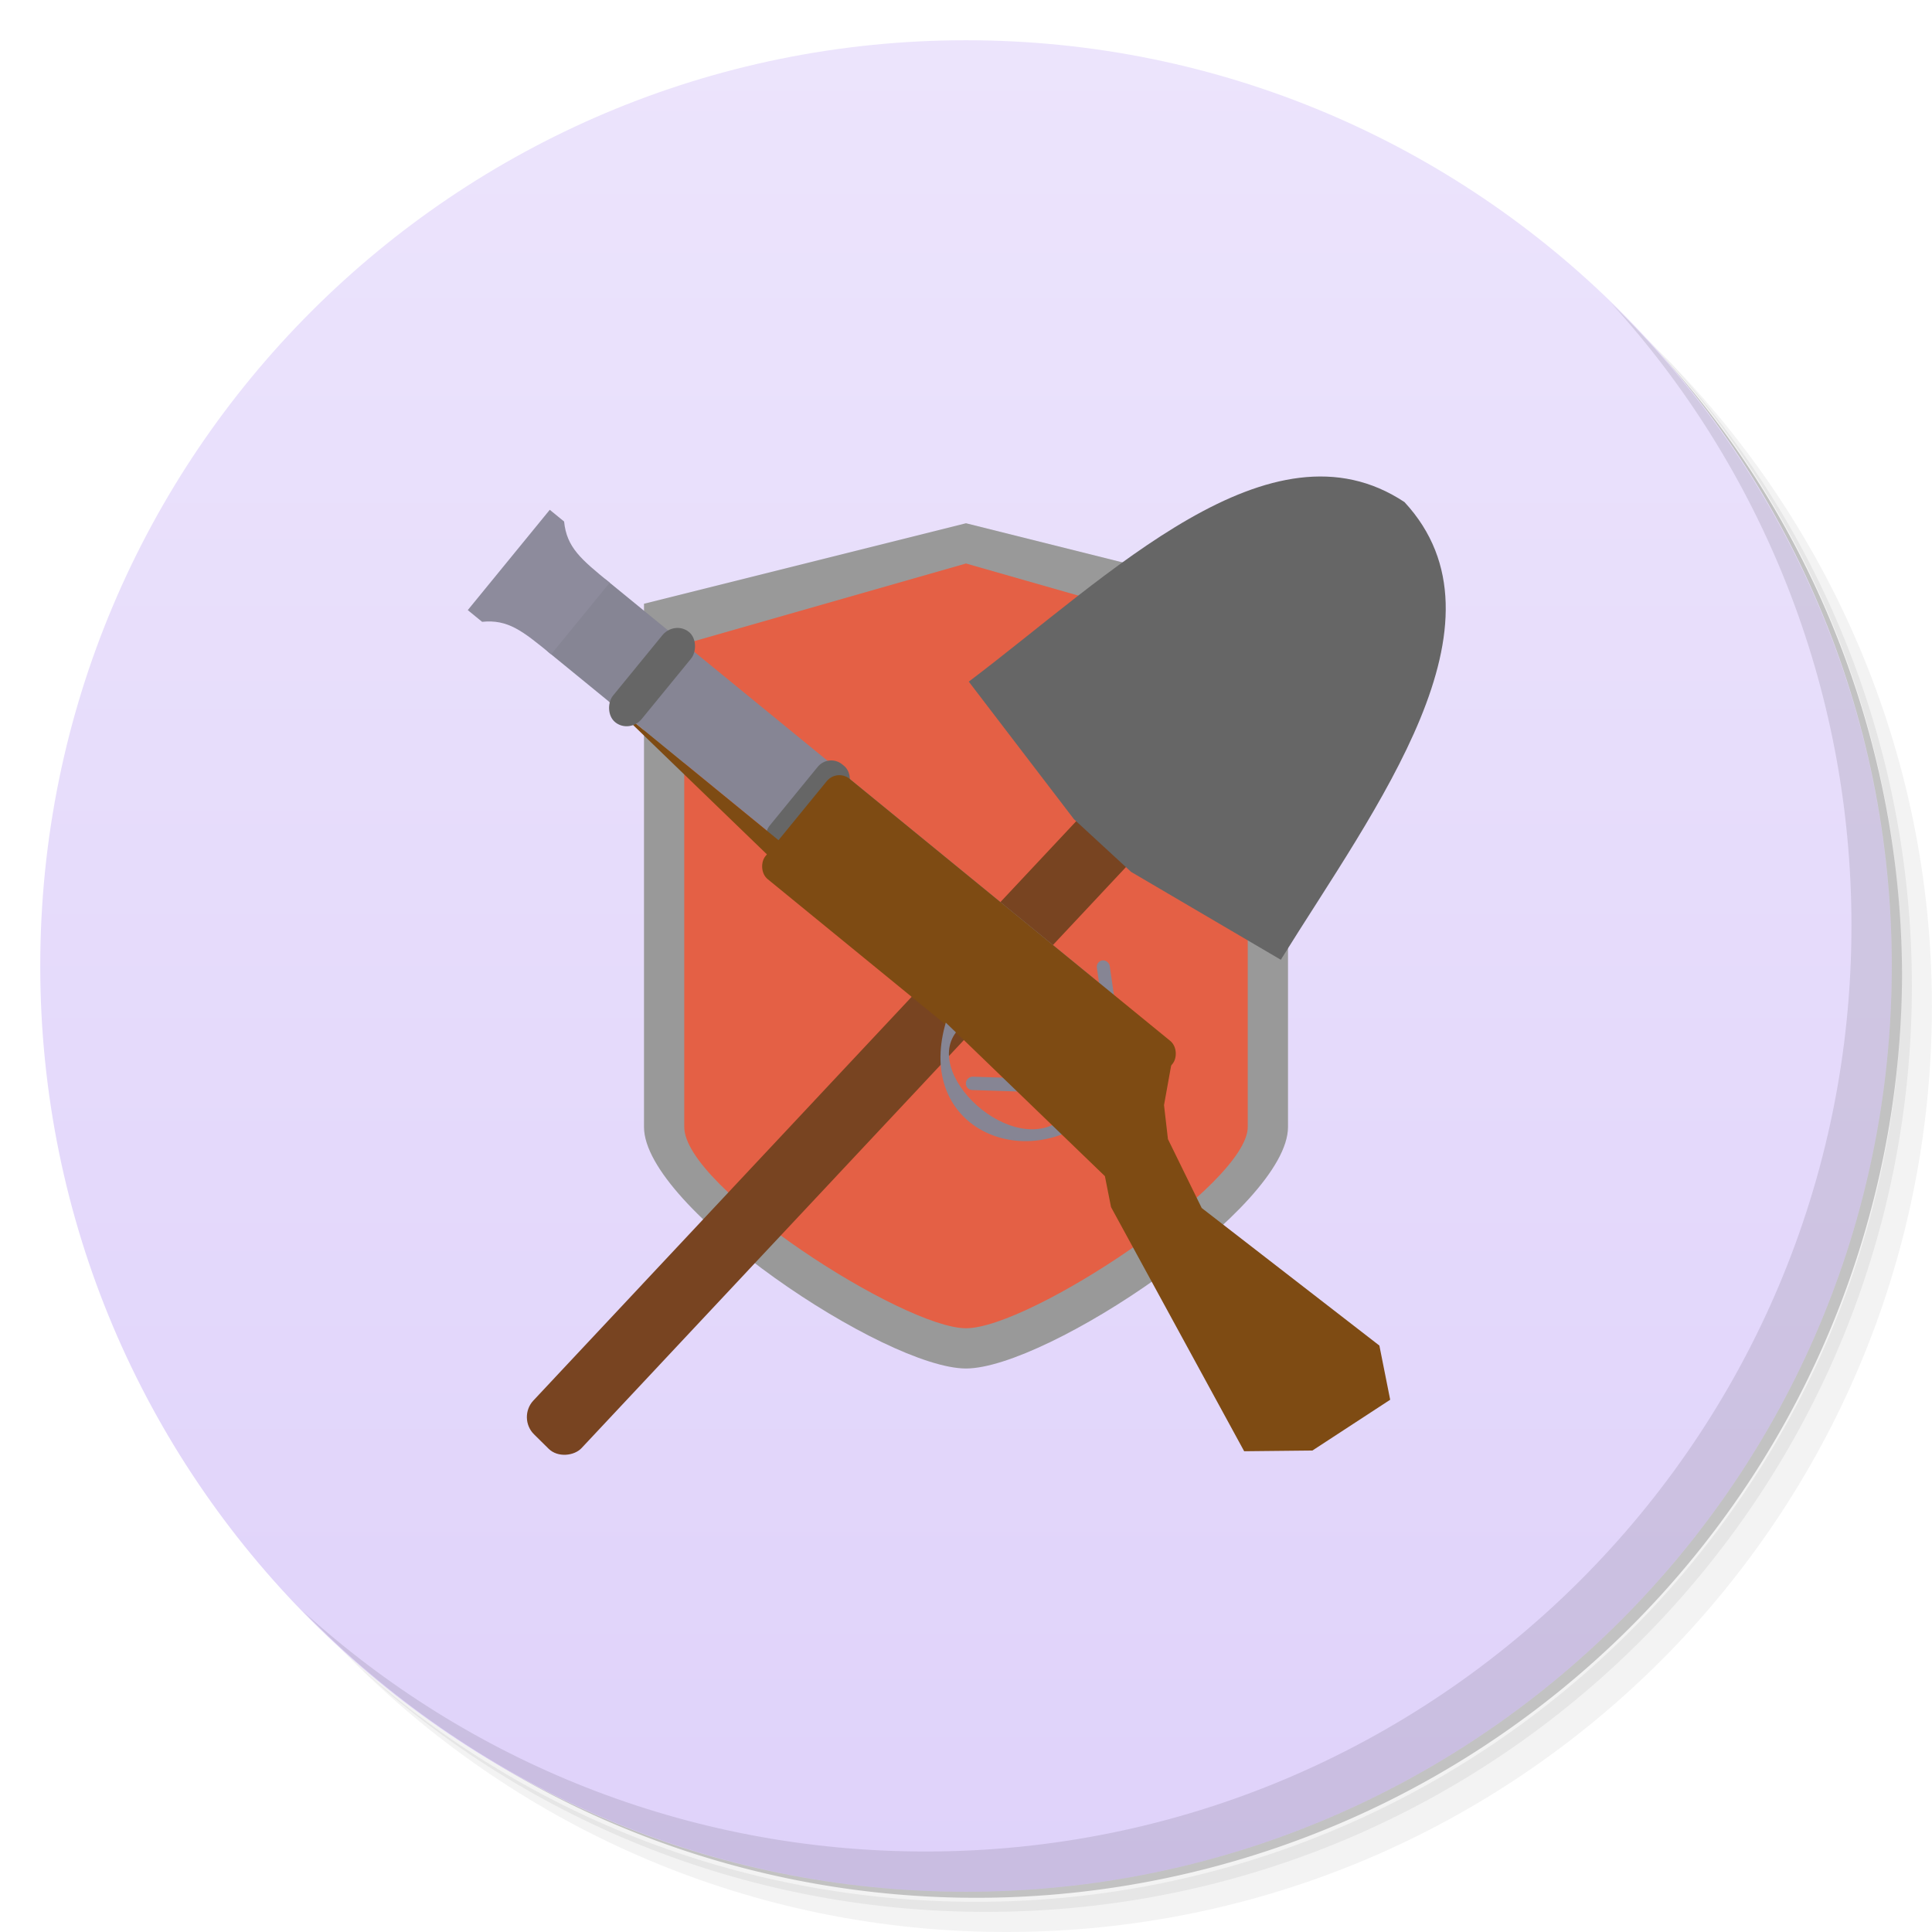 <?xml version="1.0" encoding="UTF-8" standalone="no"?>
<svg
   xmlns:dc="http://purl.org/dc/elements/1.1/"
   xmlns:cc="http://creativecommons.org/ns#"
   xmlns:rdf="http://www.w3.org/1999/02/22-rdf-syntax-ns#"
   xmlns:svg="http://www.w3.org/2000/svg"
   xmlns="http://www.w3.org/2000/svg"
   xmlns:xlink="http://www.w3.org/1999/xlink"
   xmlns:sodipodi="http://sodipodi.sourceforge.net/DTD/sodipodi-0.dtd"
   xmlns:inkscape="http://www.inkscape.org/namespaces/inkscape"
   viewBox="0 0 48 48"
   id="svg14100"
   version="1.1"
   inkscape:version="0.48.5 r10040"
   width="100%"
   height="100%"
   sodipodi:docname="openclonk.svg">
  <sodipodi:namedview
     pagecolor="#ffffff"
     bordercolor="#666666"
     borderopacity="1"
     objecttolerance="10"
     gridtolerance="10"
     guidetolerance="10"
     inkscape:pageopacity="0"
     inkscape:pageshadow="2"
     inkscape:window-width="1280"
     inkscape:window-height="998"
     id="namedview14157"
     showgrid="true"
     inkscape:zoom="6.058632"
     inkscape:cx="-7.0284935"
     inkscape:cy="17.05202"
     inkscape:window-x="0"
     inkscape:window-y="0"
     inkscape:window-maximized="1"
     inkscape:current-layer="svg14100"
     showguides="true"
     inkscape:snap-bbox="true"
     inkscape:snap-midpoints="true"
     inkscape:object-paths="false"
     inkscape:snap-bbox-edge-midpoints="true">
    <inkscape:grid
       type="xygrid"
       id="grid3957"
       empspacing="5"
       visible="true"
       enabled="true"
       snapvisiblegridlinesonly="true" />
  </sodipodi:namedview>
  <defs
     id="defs14102">
    <linearGradient
       id="linearGradient3929">
      <stop
         style="stop-color:#dfd2fa;stop-opacity:1;"
         offset="0"
         id="stop3931" />
      <stop
         style="stop-color:#ece4fc;stop-opacity:1;"
         offset="1"
         id="stop3933" />
    </linearGradient>
    <linearGradient
       id="linearGradient3053">
      <stop
         style="stop-color:#729cd9;stop-opacity:1;"
         offset="0"
         id="stop3055" />
      <stop
         style="stop-color:#87aade;stop-opacity:1;"
         offset="1"
         id="stop3057" />
    </linearGradient>
    <linearGradient
       inkscape:collect="always"
       xlink:href="#linearGradient3053"
       id="linearGradient3877"
       x1="1"
       y1="24"
       x2="47"
       y2="24"
       gradientUnits="userSpaceOnUse" />
    <linearGradient
       inkscape:collect="always"
       xlink:href="#linearGradient3929"
       id="linearGradient3935"
       x1="1"
       y1="24"
       x2="47"
       y2="24"
       gradientUnits="userSpaceOnUse"
       gradientTransform="matrix(0,-1,1,0,0,48)" />
  </defs>
  <path
     style="opacity:0.05"
     inkscape:connector-curvature="0"
     id="path14121"
     d="m 36.31,5 c 5.859,4.062 9.688,10.831 9.688,18.5 0,12.426 -10.07,22.5 -22.5,22.5 -7.669,0 -14.438,-3.828 -18.5,-9.688 1.037,1.822 2.306,3.499 3.781,4.969 4.085,3.712 9.514,5.969 15.469,5.969 12.703,0 23,-10.298 23,-23 0,-5.954 -2.256,-11.384 -5.969,-15.469 C 39.81,7.306 38.132,6.037 36.31,5 z m 4.969,3.781 c 3.854,4.113 6.219,9.637 6.219,15.719 0,12.703 -10.297,23 -23,23 -6.081,0 -11.606,-2.364 -15.719,-6.219 4.16,4.144 9.883,6.719 16.219,6.719 12.703,0 23,-10.298 23,-23 0,-6.335 -2.575,-12.06 -6.719,-16.219 z" />
  <path
     style="opacity:0.1"
     inkscape:connector-curvature="0"
     id="path14123"
     d="m 41.28,8.781 c 3.712,4.085 5.969,9.514 5.969,15.469 0,12.703 -10.297,23 -23,23 -5.954,0 -11.384,-2.256 -15.469,-5.969 4.113,3.854 9.637,6.219 15.719,6.219 12.703,0 23,-10.298 23,-23 0,-6.081 -2.364,-11.606 -6.219,-15.719 z" />
  <path
     style="opacity:0.2"
     inkscape:connector-curvature="0"
     id="path14125"
     d="M 31.25,2.375 C 39.865,5.529 46,13.792 46,23.505 c 0,12.426 -10.07,22.5 -22.5,22.5 -9.708,0 -17.971,-6.135 -21.12,-14.75 a 23,23 0 0 0 44.875,-7 23,23 0 0 0 -16,-21.875 z" />
  <path
     inkscape:connector-curvature="0"
     style="fill:url(#linearGradient3935);fill-opacity:1"
     id="path14129"
     d="M 1,24 C 1,11.297 11.297,1 24,1 36.703,1 47,11.297 47,24 47,36.703 36.703,47 24,47 11.297,47 1,36.703 1,24 z"
     sodipodi:nodetypes="sssss" />
  <path
     sodipodi:nodetypes="ccccccc"
     inkscape:connector-curvature="0"
     id="path4125"
     d="m 32,28 c 0,2 -6,6 -8,6 -2,0 -8,-4 -8,-6 l 0,-13 8,-2 8,2 z"
     style="fill:#999999;fill-opacity:1;stroke:none" />
  <path
     style="fill:#e46045;fill-opacity:1;stroke:none"
     d="m 31,28 c 0,1.416 -5.413,5 -7,5 -1.546,0 -7,-3.496 -7,-5 l 0,-12 7,-2 7,2 z"
     id="path4127"
     inkscape:connector-curvature="0"
     sodipodi:nodetypes="ccccccc" />
  <path
     style="opacity:0.1"
     inkscape:connector-curvature="0"
     id="path14155"
     d="m 40.03,7.531 c 3.712,4.084 5.969,9.514 5.969,15.469 0,12.703 -10.297,23 -23,23 C 17.045,46 11.615,43.744 7.53,40.031 11.708,44.322 17.54,47 23.999,47 c 12.703,0 23,-10.298 23,-23 0,-6.462 -2.677,-12.291 -6.969,-16.469 z" />
  <g
     id="g3925"
     transform="translate(0,1)">
    <rect
       transform="matrix(-0.712,-0.703,-0.684,0.73,0,0)"
       style="fill:#784421;stroke:none"
       id="rect4121"
       width="1.681"
       height="30.961"
       x="-34.451"
       y="-15.637"
       ry="0.586" />
    <path
       sodipodi:nodetypes="cccccc"
       inkscape:connector-curvature="0"
       id="path3097-9"
       d="m 24.07,15.936 2.612,3.417 1.42,1.309 3.719,2.183 c 2.36,-3.801 5.85,-8.37 3.073,-11.371 -3.327,-2.205 -7.337,1.827 -10.825,4.461 z"
       style="fill:#666666;fill-opacity:1;stroke:none" />
  </g>
  <g
     id="g3907"
     transform="matrix(0.356,0.291,-0.291,0.356,60.122,15.399)">
    <rect
       ry="0.829"
       y="60.351"
       x="-78"
       height="5"
       width="37"
       id="rect3887"
       style="fill:#868594;fill-opacity:1;fill-rule:nonzero;stroke:none" />
    <rect
       transform="matrix(0.676,-0.737,0.737,0.676,0,0)"
       ry="0.351"
       y="8.049"
       x="-73.435"
       height="2.93"
       width="0.701"
       id="rect3897"
       style="fill:#868594;fill-opacity:1;fill-rule:nonzero;stroke:none" />
    <rect
       ry="0.939"
       y="60"
       x="-62"
       height="6"
       width="2"
       id="rect3905"
       style="fill:#666666;fill-opacity:1;fill-rule:nonzero;stroke:none" />
    <rect
       ry="0.881"
       y="60.351"
       x="-61.133"
       height="7"
       width="24.133"
       id="rect3889"
       style="fill:#7e4b13;fill-opacity:1;fill-rule:nonzero;stroke:none" />
    <path
       inkscape:connector-curvature="0"
       id="path3891"
       d="m -61,66.351 -12,-1 12,0 z"
       style="fill:#7e4b13;fill-opacity:1;stroke:none" />
    <path
       sodipodi:nodetypes="ccccccc"
       inkscape:connector-curvature="0"
       id="path3893"
       d="m -82,59.351 1,0 c 1,1 2,1 4,1 l 0,5 c -2,0 -3,0 -4,1 l -1,0 z"
       style="fill:#8d8b9c;fill-opacity:1;stroke:none" />
    <path
       sodipodi:nodetypes="ccccc"
       inkscape:connector-curvature="0"
       id="path3899"
       d="m -48.011,66.976 c 2.037,5.327 7.574,4.278 9.181,0.193 l -0.867,-0.024 C -40.238,70.76 -47.502,70.291 -47.124,67 z"
       style="fill:#868594;fill-opacity:1;stroke:none" />
    <rect
       transform="matrix(0.608,0.794,-0.794,0.608,0,0)"
       ry="0.351"
       y="74.323"
       x="27.157"
       height="3.404"
       width="0.722"
       id="rect3901"
       style="fill:#868594;fill-opacity:1;fill-rule:nonzero;stroke:none" />
    <path
       sodipodi:nodetypes="cccccccccccc"
       inkscape:connector-curvature="0"
       id="path3895"
       d="m -37,61.351 1.056,1.9 1.326,1.288 3.767,1.727 12.138,-0.321 2.305,1.897 -1.517,4.785 -2.83,2.363 -13.918,-5.66 -1.316,-1.086 -19.461,-1.605 z"
       style="fill:#7e4b13;fill-opacity:1;stroke:none" />
    <rect
       ry="1.044"
       y="59.703"
       x="-73"
       height="6.297"
       width="2"
       id="rect3903"
       style="fill:#666666;fill-opacity:1;fill-rule:nonzero;stroke:none" />
  </g>
</svg>
